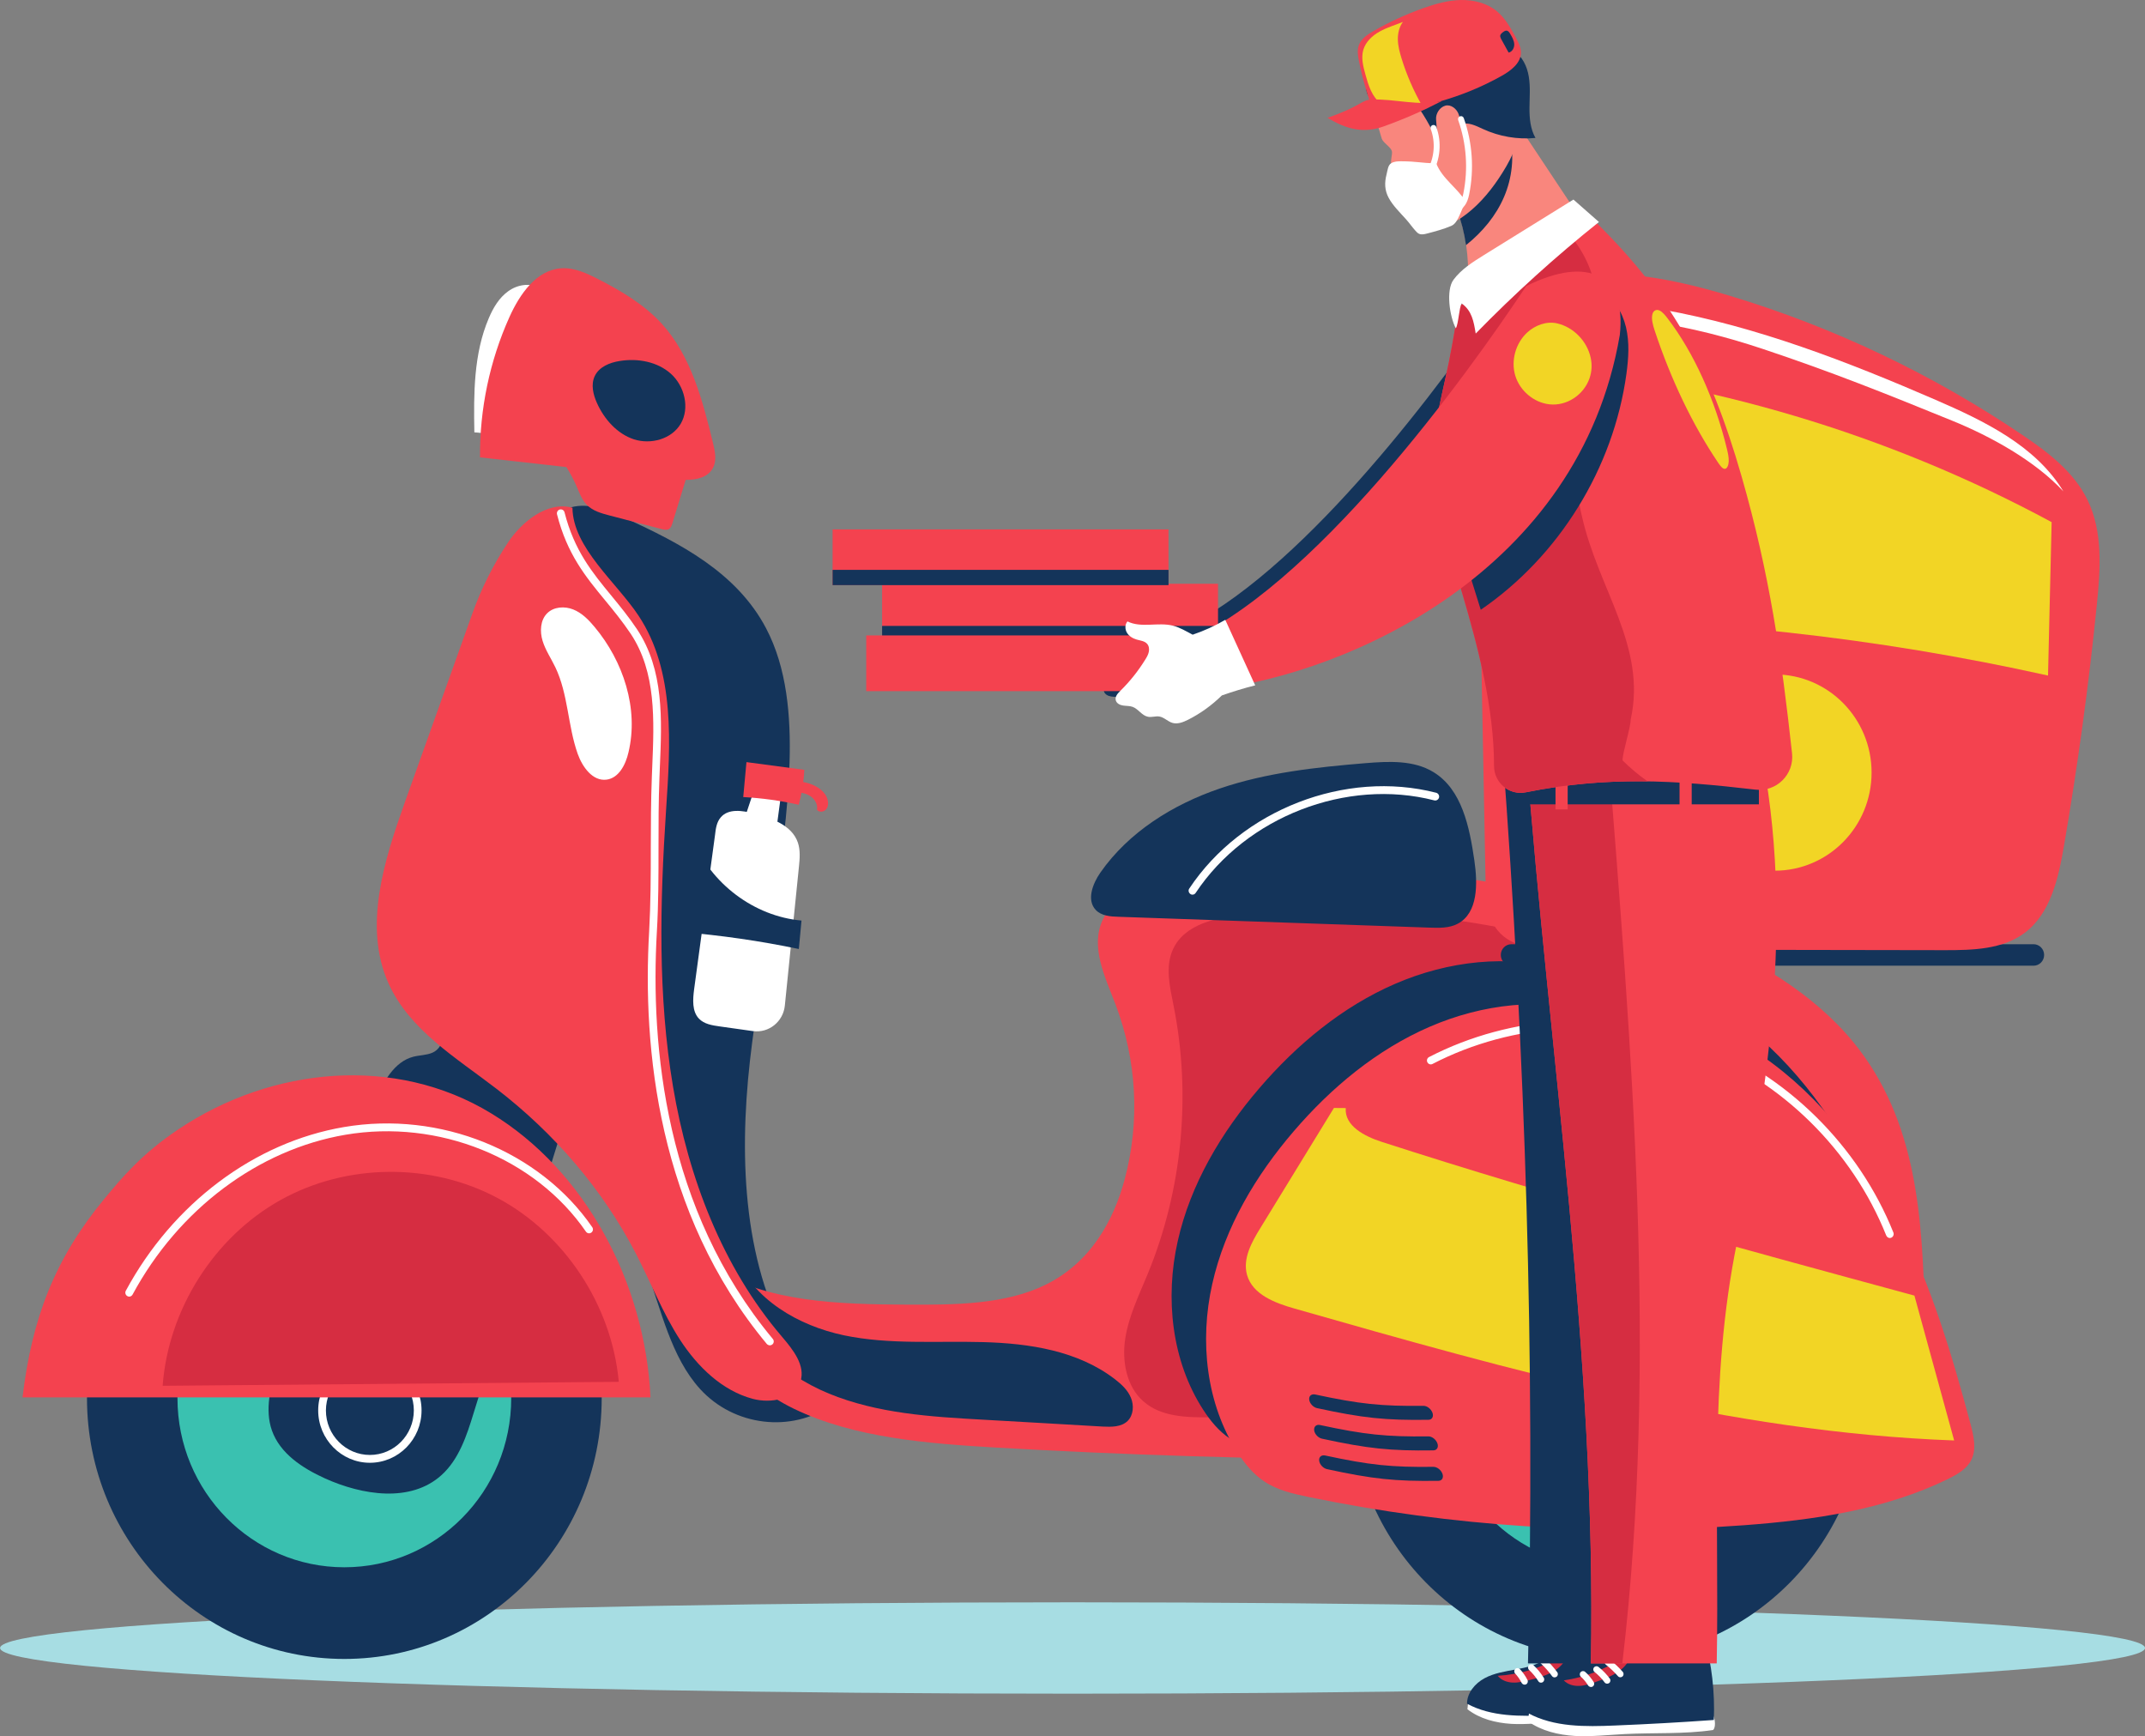 <svg width="152" height="123" viewBox="0 0 152 123" fill="none" xmlns="http://www.w3.org/2000/svg">
<rect x="0" y="0" width="152" height="123" fill="#808080" stroke="none"/>
<g clip-path="url(#clip0_970_2)">
<path d="M76.004 120C34.032 120 0.007 118.551 0.007 116.763C0.007 114.975 34.032 113.526 76.004 113.526C117.975 113.526 152 114.975 152 116.763C152 118.551 117.975 120 76.004 120Z" fill="#A7DDE3"/>
<path d="M113.943 117.539C103.871 117.539 95.707 109.268 95.707 99.066C95.707 88.863 103.871 80.592 113.943 80.592C124.015 80.592 132.18 88.863 132.18 99.066C132.18 109.268 124.015 117.539 113.943 117.539Z" fill="#14345A"/>
<path d="M113.943 111.044C107.413 111.044 102.119 105.681 102.119 99.065C102.119 92.45 107.413 87.087 113.943 87.087C120.474 87.087 125.768 92.45 125.768 99.065C125.768 105.681 120.474 111.044 113.943 111.044Z" fill="#3AC1B0"/>
<path d="M49.619 98.423C47.547 96.155 46.854 92.815 45.767 89.822C43.637 83.947 39.661 78.93 34.694 75.826C33.366 74.999 31.965 74.296 30.762 73.269C29.558 72.235 28.537 70.801 28.355 69.124C28.209 67.816 28.588 66.508 28.96 65.252C31.382 57.057 33.804 48.854 36.714 40.852C37.466 38.782 38.502 36.477 40.457 35.945C41.755 35.59 43.105 36.159 44.345 36.728C48.16 38.472 52.194 40.548 54.28 44.502C55.768 47.325 56.045 50.731 55.95 53.997C55.739 61.136 53.937 68.089 53.142 75.168C52.347 82.255 52.69 89.918 56.315 95.815C57.118 97.115 58.059 98.305 58.934 99.546C56.082 101.534 52.019 101.054 49.619 98.423Z" fill="#14345A"/>
<path d="M85.8 61.483C82.707 61.845 79.257 62.828 78.156 65.14C77.236 67.069 78.294 69.183 79.046 71.156C80.563 75.153 80.789 79.454 79.702 83.54C78.921 86.466 77.287 89.467 74.063 91.041C71.211 92.43 67.666 92.452 64.317 92.437C59.503 92.415 54.273 92.267 50.567 89.844C48.977 93.583 52.011 97.765 56.271 99.819C60.532 101.874 65.703 102.28 70.678 102.568C88.835 103.61 107.079 103.677 125.265 103.049C128.241 102.945 131.487 102.738 133.676 101.142C136.367 99.184 136.477 95.918 136.397 93.036C136.214 86.407 135.893 79.395 131.327 73.831C128.511 70.402 124.258 67.808 119.604 66.02C114.957 64.224 109.902 63.182 104.825 62.384C98.566 61.379 92.118 60.736 85.8 61.483Z" fill="#F4424F"/>
<path d="M69.657 100.587C65.959 100.381 62.18 100.151 58.745 98.74C55.309 97.329 52.223 94.484 51.508 90.804C51.377 90.109 51.45 89.193 52.114 88.978C53.354 92.067 56.578 93.93 59.802 94.609C63.027 95.282 66.36 95.001 69.657 95.09C72.947 95.178 76.398 95.703 79.017 97.728C79.476 98.082 79.921 98.496 80.14 99.036C80.366 99.575 80.322 100.262 79.907 100.676C79.462 101.112 78.761 101.105 78.141 101.075C75.318 100.905 72.488 100.75 69.657 100.587Z" fill="#14345A"/>
<path d="M115.176 68.185C106.605 65.014 97.311 64.083 88.208 64.822C86.231 64.985 83.926 65.458 83.109 67.283C82.562 68.51 82.897 69.921 83.16 71.237C84.429 77.577 83.787 84.294 81.329 90.264C80.716 91.757 79.987 93.235 79.739 94.831C79.49 96.427 79.819 98.238 81.03 99.294C82.27 100.388 84.079 100.433 85.72 100.418C96.144 100.351 106.634 100.277 116.905 98.46C120.027 97.913 123.383 97.033 125.294 94.477C127.161 91.972 127.125 88.55 126.899 85.424C126.593 81.094 125.972 76.505 123.208 73.187C121.158 70.734 118.167 69.293 115.176 68.185Z" fill="#D62D41"/>
<path d="M34.635 22.548C33.563 25.06 33.563 27.89 33.614 30.632C34.125 30.676 34.628 30.728 35.139 30.772C35.839 27.233 36.882 23.752 38.239 20.412C37.56 20.013 36.656 20.168 36.014 20.634C35.365 21.099 34.949 21.809 34.635 22.548Z" fill="white"/>
<path d="M34.015 32.405C33.986 28.991 34.701 25.57 36.102 22.459C36.831 20.84 38.013 19.126 39.771 19.008C40.697 18.948 41.58 19.362 42.404 19.784C44.031 20.619 45.643 21.572 46.883 22.924C48.969 25.207 49.786 28.363 50.523 31.378C50.662 31.954 50.8 32.59 50.538 33.122C50.195 33.816 49.4 34.001 48.59 34.001C48.276 35.021 47.963 36.048 47.649 37.068C47.598 37.23 47.54 37.4 47.394 37.489C47.248 37.57 47.065 37.533 46.898 37.489C45.672 37.171 44.439 36.846 43.214 36.528C42.63 36.373 42.017 36.21 41.587 35.774C41.23 35.412 41.055 34.91 40.85 34.437C40.646 33.971 40.405 33.521 40.135 33.092C38.1 32.863 36.058 32.634 34.015 32.405Z" fill="#F4424F"/>
<path d="M43.914 25.577C45.191 25.37 46.584 25.622 47.547 26.486C48.51 27.358 48.896 28.91 48.233 30.033C47.583 31.119 46.117 31.511 44.921 31.127C43.732 30.735 42.82 29.708 42.302 28.555C42.032 27.957 41.864 27.247 42.141 26.656C42.448 25.991 43.206 25.688 43.914 25.577Z" fill="#14345A"/>
<path d="M24.401 117.539C14.329 117.539 6.164 109.268 6.164 99.066C6.164 88.863 14.329 80.592 24.401 80.592C34.473 80.592 42.638 88.863 42.638 99.066C42.638 109.268 34.473 117.539 24.401 117.539Z" fill="#14345A"/>
<path d="M24.401 111.044C17.87 111.044 12.576 105.681 12.576 99.065C12.576 92.45 17.87 87.087 24.401 87.087C30.931 87.087 36.226 92.45 36.226 99.065C36.226 105.681 30.931 111.044 24.401 111.044Z" fill="#3AC1B0"/>
<path d="M31.28 104.519C29.099 106.485 25.677 105.945 23.015 104.741C21.439 104.024 19.842 102.989 19.265 101.341C18.755 99.878 19.171 98.275 19.608 96.79C21.512 90.353 23.847 84.043 26.597 77.931C27.173 76.646 27.939 75.219 29.288 74.872C29.741 74.754 30.222 74.769 30.645 74.584C31.076 74.399 31.433 73.897 31.229 73.476C33.585 74.192 35.846 75.227 37.933 76.557C38.684 77.037 39.45 77.606 39.734 78.456C40.019 79.306 39.756 80.23 39.486 81.087C37.51 87.427 35.54 93.775 33.563 100.115C33.074 101.718 32.52 103.403 31.28 104.519Z" fill="#14345A"/>
<path d="M26.21 103.64C28.231 103.64 29.872 101.977 29.872 99.93C29.872 97.883 28.231 96.221 26.21 96.221C24.189 96.221 22.548 97.883 22.548 99.93C22.548 101.977 24.197 103.64 26.21 103.64ZM26.21 96.775C27.924 96.775 29.325 98.186 29.325 99.93C29.325 101.667 27.932 103.086 26.21 103.086C24.496 103.086 23.095 101.674 23.095 99.93C23.103 98.194 24.496 96.775 26.21 96.775Z" fill="white"/>
<path d="M108.013 68.385C112.981 67.409 118.24 68.88 122.42 71.761C126.6 74.643 129.78 78.855 132.086 83.422C134.391 87.989 135.879 92.925 137.199 97.876C137.418 98.711 137.629 99.635 137.243 100.403C136.922 101.039 136.258 101.416 135.623 101.733C131.137 103.928 126.097 104.652 121.129 105.022C110.829 105.783 100.434 105.11 90.316 103.027C89.207 102.798 88.076 102.546 87.135 101.911C86.37 101.401 85.771 100.669 85.268 99.893C83.021 96.428 82.547 91.972 83.459 87.93C84.364 83.888 86.552 80.23 89.236 77.104C91.899 74.001 95.123 71.326 98.858 69.707C102.593 68.089 106.86 67.579 110.763 68.717" fill="#14345A"/>
<path d="M106.35 67.66C106.35 68.082 106.686 68.422 107.101 68.422H144.1C144.516 68.422 144.852 68.082 144.852 67.66C144.852 67.239 144.516 66.899 144.1 66.899H107.101C106.686 66.899 106.35 67.239 106.35 67.66Z" fill="#14345A"/>
<path d="M1.598 98.999C2.262 93.412 3.874 89.193 7.397 84.936C8.615 83.466 10.031 81.759 12.649 80.008C19.28 75.567 28.012 74.746 34.796 78.877C41.478 82.934 45.716 90.878 46.096 99.006H1.598V98.999Z" fill="#F4424F"/>
<path d="M43.849 97.905C43.353 92.496 40.027 87.441 35.292 84.899C30.558 82.357 24.555 82.409 19.864 85.032C15.174 87.656 11.927 92.769 11.526 98.186L43.849 97.905Z" fill="#D62D41"/>
<path d="M9.155 91.868C9.25 91.868 9.345 91.817 9.396 91.72C12.65 85.683 18.288 81.456 24.474 80.4C31.069 79.276 37.926 82.04 41.522 87.265C41.61 87.39 41.778 87.42 41.901 87.331C42.026 87.242 42.055 87.072 41.967 86.947C38.247 81.545 31.186 78.693 24.38 79.853C18.026 80.932 12.248 85.269 8.915 91.454C8.842 91.587 8.893 91.757 9.024 91.831C9.061 91.853 9.112 91.868 9.155 91.868Z" fill="white"/>
<path d="M77.652 64.475C76.988 63.781 77.419 62.628 77.966 61.837C79.987 58.94 83.123 56.997 86.442 55.866C89.761 54.736 93.278 54.359 96.764 54.071C98.413 53.938 100.178 53.842 101.594 54.714C103.6 55.948 104.132 58.6 104.475 60.95C104.716 62.598 104.752 64.682 103.293 65.451C102.695 65.768 101.98 65.746 101.302 65.724C93.956 65.465 86.603 65.214 79.257 64.955C78.681 64.941 78.046 64.889 77.652 64.475Z" fill="#14345A"/>
<path d="M84.502 63.389C84.589 63.389 84.677 63.344 84.728 63.263C88.31 57.869 95.422 55.112 101.637 56.708C101.783 56.745 101.929 56.657 101.973 56.509C102.009 56.361 101.922 56.213 101.776 56.169C95.342 54.514 87.981 57.373 84.276 62.953C84.188 63.078 84.225 63.248 84.349 63.337C84.392 63.374 84.451 63.389 84.502 63.389Z" fill="white"/>
<path d="M51.078 57.906C51.625 57.271 52.617 57.426 53.427 57.64C54.681 57.965 56.118 58.46 56.541 59.702C56.724 60.249 56.673 60.84 56.614 61.416C56.279 64.697 55.951 67.971 55.615 71.252C55.498 72.39 54.477 73.21 53.354 73.055L50.99 72.722C50.465 72.648 49.903 72.56 49.531 72.175C49.028 71.651 49.094 70.808 49.188 70.084C49.684 66.441 50.173 62.798 50.669 59.155C50.72 58.697 50.786 58.239 51.078 57.906Z" fill="white"/>
<path d="M55.338 56.355L55.024 58.704L52.705 58.165L53.456 55.911L55.338 56.355Z" fill="white"/>
<path d="M56.6 57.019C55.309 56.724 53.989 56.547 52.668 56.473C52.741 55.645 52.814 54.817 52.895 53.997C54.259 54.182 55.63 54.359 56.994 54.544C56.958 55.379 56.819 56.214 56.6 57.019Z" fill="#F4424F"/>
<path d="M58.643 56.65C58.708 56.886 58.694 57.167 58.533 57.352C58.373 57.537 58.044 57.574 57.891 57.374C57.964 57.012 57.753 56.643 57.453 56.428C57.154 56.221 56.782 56.148 56.418 56.118C56.053 56.088 55.688 56.103 55.331 56.029C55.52 55.756 55.608 55.423 55.586 55.091C56.148 55.298 56.761 55.335 57.337 55.512C57.906 55.697 58.482 56.066 58.643 56.65Z" fill="#F4424F"/>
<path d="M48.277 66.035C48.386 63.825 48.663 61.623 49.101 59.458C50.363 62.606 53.449 64.926 56.797 65.222C56.731 65.894 56.666 66.567 56.607 67.239C53.85 66.663 51.071 66.264 48.277 66.035Z" fill="#14345A"/>
<path d="M143.298 30.809C145.121 32.036 146.952 33.425 147.922 35.413C149.031 37.674 148.842 40.342 148.586 42.854C148.01 48.574 147.229 54.271 146.259 59.931C145.865 62.222 145.311 64.727 143.465 66.102C141.89 67.276 139.781 67.321 137.827 67.321C128.737 67.306 119.648 67.291 110.559 67.276C108.961 67.276 107.138 67.173 106.124 65.917C105.35 64.963 105.292 63.633 105.27 62.407C105.044 50.473 104.818 38.539 104.584 26.605C104.555 25.171 104.555 23.641 105.307 22.429C106 21.306 107.232 20.641 108.473 20.213C113.017 18.631 118.014 19.577 122.61 20.966C129.941 23.183 136.937 26.509 143.298 30.809Z" fill="#F4424F"/>
<path d="M108.079 43.8C120.523 43.793 132.968 45.16 145.128 47.864C145.216 44.243 145.296 40.615 145.384 36.994C133.814 30.75 120.976 26.922 107.911 25.807C107.969 31.807 108.028 37.8 108.079 43.8Z" fill="#F2D525"/>
<path d="M125.761 61.69C121.97 61.69 118.897 58.577 118.897 54.737C118.897 50.896 121.97 47.783 125.761 47.783C129.552 47.783 132.625 50.896 132.625 54.737C132.625 58.577 129.552 61.69 125.761 61.69Z" fill="#F2D525"/>
<path d="M117.839 21.941C124.528 23.146 130.926 25.629 137.17 28.333C140.62 29.833 144.246 31.577 146.215 34.814C144.202 32.642 141.058 30.912 138.33 29.804C133.559 27.86 129.802 26.353 124.907 24.72C120.064 23.109 114.184 21.86 109.202 22.954C111.631 21.203 114.906 21.409 117.839 21.941Z" fill="white"/>
<path d="M110.457 71.436C115.424 70.461 120.684 71.931 124.864 74.813C129.044 77.695 132.224 81.907 134.529 86.466C136.834 91.033 138.323 95.969 139.643 100.92C139.862 101.755 140.073 102.679 139.687 103.448C139.366 104.083 138.702 104.46 138.067 104.778C133.581 106.972 128.54 107.697 123.573 108.066C113.273 108.827 102.878 108.155 92.76 106.071C91.651 105.842 90.52 105.591 89.579 104.955C88.813 104.445 88.215 103.714 87.712 102.938C85.465 99.472 84.991 95.016 85.903 90.974C86.807 86.932 88.996 83.274 91.68 80.148C94.343 77.045 97.567 74.37 101.302 72.752C105.037 71.133 109.304 70.623 113.207 71.761" fill="#F4424F"/>
<path d="M94.525 78.501C94.802 78.501 95.087 78.501 95.364 78.508C95.262 79.765 96.699 80.511 97.888 80.895C110.362 84.93 123.011 88.359 135.66 91.795C136.601 95.216 137.535 98.637 138.476 102.059C122.559 101.482 107.05 97.086 91.724 92.711C90.345 92.319 88.762 91.721 88.368 90.332C88.047 89.186 88.689 88.019 89.309 87.014C91.045 84.176 92.789 81.339 94.525 78.501Z" fill="#F2D525"/>
<path d="M133.916 87.715C133.953 87.715 133.982 87.708 134.019 87.693C134.157 87.634 134.223 87.471 134.172 87.331C131.706 81.168 126.571 76.106 120.421 73.779C114.272 71.458 107.116 71.872 101.265 74.894C101.134 74.961 101.076 75.131 101.149 75.264C101.214 75.397 101.382 75.456 101.513 75.382C107.225 72.426 114.221 72.02 120.224 74.288C126.228 76.557 131.254 81.508 133.661 87.531C133.712 87.649 133.814 87.715 133.916 87.715Z" fill="white"/>
<path d="M93.482 103.5C93.519 103.766 93.766 104.032 94.036 104.091C97.275 104.793 98.873 104.963 101.929 104.919C102.185 104.919 102.316 104.689 102.214 104.416C102.112 104.143 101.834 103.928 101.579 103.928C98.603 103.965 97.049 103.803 93.898 103.123C93.635 103.071 93.445 103.234 93.482 103.5Z" fill="#14345A"/>
<path d="M93.125 101.342C93.161 101.608 93.409 101.874 93.679 101.933C96.918 102.635 98.515 102.805 101.572 102.761C101.827 102.761 101.958 102.531 101.856 102.258C101.754 101.985 101.477 101.77 101.222 101.77C98.246 101.807 96.692 101.645 93.54 100.965C93.278 100.906 93.095 101.076 93.125 101.342Z" fill="#14345A"/>
<path d="M92.775 99.177C92.811 99.442 93.059 99.709 93.329 99.768C96.568 100.47 98.165 100.64 101.222 100.595C101.477 100.595 101.608 100.366 101.506 100.093C101.404 99.819 101.127 99.605 100.872 99.605C97.895 99.642 96.342 99.479 93.19 98.8C92.928 98.748 92.738 98.91 92.775 99.177Z" fill="#14345A"/>
<path d="M45.081 88.861C42.718 84.272 39.26 80.282 35.19 77.149C32.33 74.947 29.004 72.974 27.523 69.656C25.736 65.643 27.209 60.995 28.683 56.857C30.28 52.401 31.878 47.938 33.468 43.482C34.11 41.679 34.971 39.972 36.029 38.391C36.926 37.053 38.735 35.472 40.566 35.974C40.588 38.797 43.703 41.28 45.249 43.623C47.861 47.561 47.511 52.712 47.197 57.441C46.767 63.959 46.606 70.55 47.693 76.994C48.78 83.437 51.187 89.77 55.411 94.706C56.184 95.615 57.089 96.731 56.724 97.876C56.323 99.155 54.623 99.45 53.339 99.11C51.165 98.527 49.429 96.835 48.189 94.928C46.956 93.022 46.124 90.879 45.081 88.861Z" fill="#F4424F"/>
<path d="M42.981 55.239C42.003 55.365 41.274 54.353 40.938 53.414C40.23 51.419 40.267 49.187 39.355 47.281C39.056 46.653 38.655 46.076 38.451 45.411C38.246 44.746 38.283 43.941 38.772 43.453C39.238 42.987 40.004 42.936 40.617 43.18C41.23 43.423 41.711 43.911 42.134 44.421C44.17 46.852 45.278 50.214 44.534 53.311C44.337 54.175 43.849 55.129 42.981 55.239Z" fill="white"/>
<path d="M54.557 95.32C54.623 95.32 54.681 95.298 54.732 95.253C54.849 95.157 54.863 94.98 54.761 94.862C47.124 85.691 46.081 74.119 46.547 66.028C46.664 64.033 46.664 62.001 46.664 60.035C46.664 58.416 46.664 56.739 46.73 55.099L46.759 54.36C46.905 50.968 47.058 47.465 45.14 44.583C44.549 43.697 43.921 42.935 43.316 42.197C41.966 40.556 40.69 39.004 40.004 36.3C39.968 36.152 39.822 36.063 39.669 36.1C39.523 36.137 39.435 36.292 39.472 36.44C40.187 39.263 41.499 40.859 42.893 42.551C43.491 43.275 44.104 44.029 44.687 44.894C46.511 47.628 46.358 51.042 46.219 54.337L46.19 55.084C46.124 56.732 46.124 58.416 46.117 60.042C46.117 62.001 46.11 64.025 46 66.006C45.526 74.201 46.591 85.92 54.346 95.231C54.404 95.283 54.477 95.32 54.557 95.32Z" fill="white"/>
</g>
<g clip-path="url(#clip1_970_2)">
<path d="M102.116 12.923C105.008 11.932 105.624 11.159 107.537 8.772L112.175 15.757C109.59 18.278 107.224 19.986 103.895 21.616C104.315 18.485 103.856 15.001 102.116 12.923Z" fill="#F9867D"/>
<path d="M103.884 17.371C103.638 15.657 103.078 14.077 102.122 12.923C104.717 12.033 105.484 11.321 106.989 9.456C107.677 12.783 106.25 15.472 103.884 17.371Z" fill="#14345A"/>
<path d="M96.813 4.784C96.897 3.681 97.669 2.717 98.62 2.152C99.571 1.58 100.679 1.351 101.77 1.188C103.179 0.981 104.74 0.902 105.915 1.72C106.687 2.258 107.179 3.109 107.504 3.994C108.433 6.521 108.097 9.456 106.743 11.78C105.389 14.111 103.565 16.015 101.009 16.497C100.097 14.822 99.325 13.802 98.626 11.831C98.475 11.399 98.704 10.923 98.626 10.688C98.53 10.402 98.01 10.111 97.915 9.825C97.507 8.537 97.356 7.742 97.025 6.425C96.897 5.888 96.768 5.333 96.813 4.784Z" fill="#F9867D"/>
<path d="M103.364 8.094C103.224 7.702 102.81 7.377 102.413 7.489C102.016 7.601 101.73 8.055 101.764 8.464C101.809 9.035 101.864 9.427 101.702 9.69C101.199 8.604 100.561 7.584 99.794 6.666C101.948 5.641 104.102 4.615 106.262 3.59C106.43 3.512 106.597 3.434 106.782 3.434C106.944 3.434 107.095 3.501 107.235 3.585C107.867 3.966 108.214 4.694 108.332 5.422C108.455 6.15 108.388 6.89 108.382 7.629C108.376 8.368 108.443 9.13 108.807 9.774C107.537 9.898 106.234 9.673 105.076 9.136C104.589 8.912 104.041 8.632 103.548 8.8C103.504 8.542 103.437 8.29 103.364 8.094Z" fill="#14345A"/>
<path d="M104.779 0.706C103.638 0.376 102.413 0.572 101.26 0.852C99.951 1.171 98.642 1.619 97.568 2.426C97.21 2.695 96.869 3.025 96.729 3.451C96.628 3.765 96.651 4.106 96.673 4.437C96.712 4.969 96.746 5.507 96.785 6.039C96.807 6.364 96.846 6.716 97.087 6.935C97.339 7.159 97.719 7.148 98.055 7.12C99.856 6.98 101.702 6.828 103.353 6.089C104.432 5.607 105.417 4.885 106.575 4.622C106.838 4.56 107.129 4.521 107.325 4.33C107.627 4.039 107.565 3.535 107.414 3.143C106.978 1.983 105.971 1.053 104.779 0.706Z" fill="#14345A"/>
<path d="M100.874 0.572C99.649 1.009 98.457 1.552 97.327 2.202C96.908 2.443 96.472 2.729 96.298 3.182C96.158 3.558 96.225 3.972 96.304 4.359C96.55 5.569 96.897 6.762 97.333 7.916C100.499 7.809 103.638 6.93 106.407 5.378C107.067 5.008 107.783 4.471 107.778 3.715C107.778 3.345 107.599 3.009 107.425 2.684C107.056 1.995 106.67 1.295 106.072 0.796C105.372 0.219 104.432 -0.016 103.526 0.001C102.614 0.018 101.73 0.27 100.874 0.572Z" fill="#F4424F"/>
<path d="M96.757 5.278C96.6 4.712 96.444 4.107 96.606 3.536C96.774 2.964 97.244 2.522 97.764 2.236C98.284 1.945 98.86 1.777 99.414 1.553C99.146 1.911 99.045 2.376 99.056 2.819C99.067 3.267 99.185 3.704 99.314 4.129C99.677 5.306 100.17 6.437 100.779 7.501C100.287 7.613 99.795 7.725 99.291 7.737C98.788 7.742 98.273 7.636 97.865 7.339C97.221 6.88 96.969 6.045 96.757 5.278Z" fill="#F2D525"/>
<path d="M97.16 7.053C96.477 7.081 96.427 7.534 94.072 8.346C95.386 9.147 96.6 9.478 98.049 8.957C99.498 8.436 100.807 7.865 102.184 7.153C100.544 7.545 98.838 6.985 97.16 7.053Z" fill="#F4424F"/>
<path d="M106.307 2.533C106.318 2.432 106.407 2.353 106.486 2.292C106.575 2.224 106.676 2.152 106.782 2.174C106.888 2.196 106.956 2.297 107.012 2.393C107.146 2.617 107.286 2.857 107.302 3.121C107.319 3.384 107.163 3.675 106.905 3.726C106.726 3.401 106.547 3.076 106.368 2.751C106.34 2.684 106.301 2.611 106.307 2.533Z" fill="#14345A"/>
<path d="M98.256 12.351C98.329 12.071 98.346 11.701 98.597 11.556C98.799 11.438 99.045 11.427 99.28 11.427C100.455 11.432 100.6 11.55 101.775 11.572C102.195 12.665 103.302 13.331 103.901 14.334C103.504 14.782 103.392 15.768 102.844 16.003C102.29 16.238 101.708 16.395 101.126 16.546C100.936 16.597 100.729 16.642 100.555 16.563C100.455 16.518 100.376 16.429 100.304 16.35C100.041 16.059 99.89 15.818 99.627 15.527C99.218 15.073 98.692 14.558 98.407 14.02C98.116 13.482 98.1 12.945 98.256 12.351Z" fill="white"/>
<path d="M103.269 14.9C103.285 14.9 103.302 14.9 103.325 14.894C103.716 14.788 103.979 14.413 104.108 13.78C104.471 11.976 104.343 10.105 103.727 8.369C103.688 8.257 103.571 8.201 103.459 8.24C103.353 8.279 103.291 8.397 103.33 8.509C103.918 10.172 104.046 11.965 103.699 13.696C103.604 14.161 103.442 14.43 103.218 14.491C103.106 14.519 103.039 14.637 103.067 14.749C103.09 14.838 103.174 14.9 103.269 14.9Z" fill="white"/>
<path d="M101.311 12.407C101.383 12.407 101.45 12.368 101.49 12.301C102.071 11.309 102.178 10.071 101.775 8.99C101.736 8.884 101.613 8.828 101.506 8.867C101.4 8.906 101.344 9.029 101.383 9.136C101.741 10.099 101.646 11.197 101.132 12.088C101.07 12.189 101.109 12.318 101.204 12.373C101.238 12.396 101.271 12.407 101.311 12.407Z" fill="white"/>
<path d="M78.552 48.312C79.229 47.645 79.822 46.901 80.32 46.094C80.427 45.926 80.527 45.747 80.567 45.556C80.611 45.36 80.583 45.142 80.455 44.99C80.281 44.783 79.979 44.755 79.716 44.682C79.442 44.604 79.173 44.447 79.022 44.201C78.871 43.954 78.866 43.612 79.056 43.394C80.029 43.881 81.227 43.428 82.284 43.697C82.782 43.825 83.224 44.1 83.677 44.335C84.483 44.061 85.255 43.713 85.987 43.282C85.993 43.293 85.999 43.304 86.004 43.321C94.496 37.916 103.565 25.274 107.308 19.639C111.733 17.426 114.424 18.866 113.943 23.106C111.313 38.459 97.439 45.674 88.013 47.718C88.046 47.785 88.074 47.853 88.108 47.92C87.308 48.116 86.525 48.362 85.747 48.631C85.036 49.326 84.225 49.92 83.336 50.362C83 50.53 82.614 50.681 82.25 50.581C81.915 50.485 81.657 50.183 81.316 50.127C81.048 50.082 80.768 50.2 80.505 50.144C80.074 50.06 79.822 49.584 79.408 49.438C79.196 49.365 78.966 49.382 78.743 49.348C78.519 49.315 78.284 49.197 78.228 48.979C78.155 48.732 78.362 48.497 78.552 48.312Z" fill="#14345A"/>
<path d="M62.508 41.361H86.312V45.31H62.508V41.361Z" fill="#F4424F"/>
<path d="M62.508 44.347H86.312V45.31H62.508V44.347Z" fill="#14345A"/>
<path d="M59 37.508H82.804V41.457H59V37.508Z" fill="#F4424F"/>
<path d="M59 40.376H82.804V41.457H59V40.376Z" fill="#14345A"/>
<path d="M61.383 45.02H85.188V48.968H61.383V45.02Z" fill="#F4424F"/>
<path d="M103.985 121.102C104.013 120.822 104.046 120.542 104.074 120.268C107.683 120.536 111.308 120.62 114.922 120.503C115.168 120.497 115.42 120.486 115.66 120.548C115.901 120.609 116.058 120.475 116.181 120.71C116.298 120.945 116.349 121.55 116.158 121.718C114.239 122.021 112.287 121.898 110.351 122.004C109.26 122.066 108.17 122.2 107.079 122.138C105.988 122.066 104.874 121.791 103.985 121.102Z" fill="white"/>
<path d="M109.719 121.528C107.755 121.612 105.685 121.646 103.957 120.71C103.957 119.943 104.522 119.271 105.199 118.906C105.87 118.542 106.648 118.425 107.403 118.285C108.158 118.145 108.93 117.977 109.551 117.523C110.172 117.075 110.609 116.279 110.413 115.54C112.153 115.725 113.909 115.781 115.66 115.691C116.153 117.467 116.365 119.321 116.287 121.164C114.094 121.315 111.906 121.433 109.719 121.528Z" fill="#14345A"/>
<path d="M110.737 117.371C110.648 117.343 110.553 117.394 110.469 117.439C109.149 118.2 107.649 118.648 106.133 118.732C106.379 119.046 106.793 119.197 107.196 119.214C107.599 119.231 107.99 119.13 108.382 119.035C109.244 118.816 110.167 118.559 110.732 117.875C110.793 117.797 110.855 117.713 110.866 117.618C110.877 117.511 110.832 117.399 110.737 117.371Z" fill="#D62D41"/>
<path d="M110.144 118.845C110.2 118.85 110.251 118.833 110.301 118.8C110.402 118.727 110.424 118.581 110.351 118.48C110.1 118.139 109.814 117.814 109.501 117.523C109.411 117.439 109.266 117.439 109.177 117.534C109.093 117.623 109.093 117.769 109.188 117.859C109.479 118.133 109.747 118.43 109.982 118.755C110.021 118.811 110.083 118.839 110.144 118.845Z" fill="white"/>
<path d="M109.182 119.219C109.227 119.225 109.277 119.214 109.322 119.186C109.428 119.119 109.462 118.979 109.395 118.872C109.193 118.547 108.947 118.245 108.667 117.982C108.578 117.898 108.432 117.898 108.343 117.993C108.259 118.082 108.259 118.228 108.354 118.318C108.606 118.553 108.824 118.822 109.009 119.113C109.048 119.18 109.109 119.214 109.182 119.219Z" fill="white"/>
<path d="M108.018 119.36C108.057 119.365 108.102 119.354 108.141 119.337C108.253 119.281 108.298 119.141 108.242 119.029C108.097 118.744 107.918 118.486 107.699 118.256C107.61 118.167 107.47 118.161 107.375 118.245C107.285 118.329 107.28 118.475 107.364 118.57C107.548 118.766 107.705 118.99 107.828 119.237C107.873 119.309 107.946 119.354 108.018 119.36Z" fill="white"/>
<path d="M115.839 117.853H108.276C108.796 96.276 108.085 74.672 106.469 53.163C110.771 53.421 115.129 52.552 119.09 50.648L122.485 50.446C125.657 62.596 123.957 75.652 121.422 87.992C119.392 97.901 116.824 107.787 115.839 117.853Z" fill="#14345A"/>
<path d="M108.281 121.959C108.315 121.679 108.343 121.398 108.376 121.124C112.265 121.393 116.164 121.477 120.058 121.359C120.32 121.354 120.595 121.342 120.852 121.404C121.109 121.466 121.283 121.331 121.411 121.567C121.54 121.802 121.596 122.407 121.389 122.575C119.325 122.877 117.221 122.754 115.134 122.86C113.96 122.922 112.785 123.056 111.61 122.995C110.435 122.922 109.238 122.642 108.281 121.959Z" fill="white"/>
<path d="M114.441 122.255C112.343 122.345 110.139 122.378 108.287 121.381C108.287 120.564 108.891 119.847 109.613 119.454C110.335 119.062 111.157 118.939 111.962 118.788C112.768 118.642 113.59 118.457 114.256 117.976C114.922 117.5 115.381 116.648 115.174 115.858C117.031 116.06 118.905 116.11 120.774 116.021C121.3 117.92 121.529 119.897 121.445 121.863C119.112 122.031 116.779 122.16 114.441 122.255Z" fill="#14345A"/>
<path d="M115.291 117.315C115.201 117.292 115.106 117.348 115.028 117.404C113.775 118.272 112.32 118.844 110.815 119.057C111.089 119.354 111.515 119.466 111.912 119.449C112.315 119.432 112.701 119.298 113.075 119.169C113.915 118.877 114.815 118.547 115.319 117.813C115.375 117.729 115.425 117.64 115.431 117.544C115.442 117.449 115.386 117.343 115.291 117.315Z" fill="#D62D41"/>
<path d="M114.821 118.838C114.877 118.838 114.927 118.821 114.972 118.782C115.067 118.698 115.078 118.552 114.994 118.457C114.715 118.138 114.401 117.841 114.066 117.578C113.965 117.499 113.825 117.516 113.747 117.617C113.668 117.718 113.685 117.858 113.786 117.936C114.099 118.183 114.39 118.463 114.653 118.759C114.692 118.81 114.754 118.838 114.821 118.838Z" fill="white"/>
<path d="M113.892 119.291C113.937 119.291 113.987 119.275 114.026 119.247C114.127 119.174 114.149 119.028 114.071 118.927C113.842 118.619 113.573 118.339 113.271 118.104C113.176 118.026 113.031 118.042 112.952 118.143C112.874 118.244 112.891 118.384 112.991 118.462C113.26 118.675 113.506 118.927 113.707 119.202C113.752 119.263 113.819 119.291 113.892 119.291Z" fill="white"/>
<path d="M112.745 119.527C112.784 119.527 112.829 119.516 112.863 119.494C112.969 119.427 113.003 119.287 112.936 119.18C112.768 118.911 112.566 118.665 112.331 118.458C112.236 118.373 112.096 118.379 112.007 118.474C111.923 118.57 111.929 118.715 112.024 118.799C112.225 118.978 112.398 119.191 112.544 119.427C112.594 119.488 112.667 119.527 112.745 119.527Z" fill="white"/>
<path d="M121.652 117.853H112.734C113.137 96.047 109.758 74.672 108.141 53.163C112.444 53.421 116.802 52.552 120.762 50.648L124.158 50.446C127.33 62.596 125.63 75.652 123.095 87.992C121.065 97.901 121.853 107.406 121.652 117.853Z" fill="#F4424F"/>
<path d="M108.141 53.163C110.072 53.281 112.013 53.158 113.92 52.827C115.61 74.286 117.506 96.327 114.961 117.853H112.734C113.137 96.041 109.758 74.672 108.141 53.163Z" fill="#D62D41"/>
<path d="M107.112 54.961H124.639V56.989H107.112V54.961Z" fill="#14345A"/>
<path d="M119.017 54.608H119.878V57.347H119.017V54.608Z" fill="#F4424F"/>
<path d="M110.228 54.608H111.09V57.347H110.228V54.608Z" fill="#F4424F"/>
<path d="M112.483 15.159C118.418 20.833 121.143 25.852 123.414 33.755C125.406 40.689 126.239 46.526 126.989 53.377C127.151 54.866 125.881 56.127 124.393 55.947C118.597 55.27 113.859 54.984 108.119 56.138C106.944 56.373 105.87 55.466 105.87 54.261C105.876 46.044 101.327 36.97 101.478 33.038C101.618 29.487 102.273 27.941 102.905 24.44C103.056 23.605 103.218 22.675 103.347 21.695C106.681 20.065 109.753 17.494 112.337 14.974L112.483 15.159Z" fill="#F4424F"/>
<path d="M102.905 24.439C103.056 23.605 103.218 22.675 103.347 21.695C106.094 20.351 108.661 18.368 110.927 16.301C116.309 22.031 110.413 29.828 112.091 36.538C113.243 41.736 116.706 45.781 115.554 50.984C115.554 51.561 114.978 53.298 114.978 53.875C115.531 54.429 116.124 54.916 116.751 55.359C113.948 55.314 111.173 55.521 108.119 56.132C106.944 56.367 105.87 55.46 105.87 54.255C105.875 46.044 101.327 36.97 101.478 33.038C101.618 29.481 102.278 27.94 102.905 24.439Z" fill="#D62D41"/>
<path d="M115.252 26.489C114.335 33.172 110.491 39.395 104.93 43.204C104.416 41.557 103.901 39.91 103.386 38.263C108.981 34.096 112.701 27.497 113.384 20.552C114.351 21.09 114.967 22.114 115.224 23.19C115.476 24.265 115.403 25.391 115.252 26.489Z" fill="#14345A"/>
<path d="M111.498 14.139C112.102 14.671 112.701 15.203 113.305 15.729C110.234 18.177 107.314 20.821 104.572 23.633C104.432 22.759 104.293 22.009 103.577 21.499C103.386 21.829 103.358 22.933 103.163 23.263C102.726 22.445 102.446 20.563 103 19.818C103.554 19.073 104.36 18.569 105.149 18.076C107.263 16.766 109.383 15.449 111.498 14.139Z" fill="white"/>
<path d="M117.098 22.249C117.176 21.969 117.406 21.907 117.607 22.003C117.808 22.104 117.999 22.333 118.178 22.568C120.029 24.994 121.529 28.299 122.379 31.828C122.446 32.113 122.513 32.404 122.502 32.684C122.491 32.959 122.39 33.217 122.222 33.217C122.06 33.222 121.904 33.004 121.764 32.802C119.951 30.119 118.401 26.887 117.249 23.403C117.126 23.028 117.003 22.574 117.098 22.249Z" fill="#F2D525"/>
<path d="M108.147 20.273C112.572 18.06 115.263 19.5 114.782 23.74C111.895 40.594 95.464 47.641 86.233 48.806C84.6 48.722 83.968 46.593 83.654 45.624C92.958 41.86 103.934 26.619 108.147 20.273Z" fill="#F4424F"/>
<path d="M79.391 48.946C80.069 48.279 80.662 47.535 81.159 46.728C81.266 46.56 81.366 46.381 81.406 46.19C81.45 45.994 81.422 45.776 81.294 45.624C81.12 45.417 80.818 45.389 80.555 45.316C80.281 45.238 80.013 45.081 79.862 44.835C79.71 44.588 79.705 44.246 79.895 44.028C80.868 44.515 82.066 44.062 83.123 44.331C83.621 44.459 84.063 44.734 84.516 44.969C85.322 44.695 86.094 44.347 86.826 43.916C87.531 45.462 88.242 47.014 88.947 48.559C88.147 48.756 87.364 49.002 86.586 49.271C85.875 49.965 85.064 50.559 84.175 51.002C83.839 51.17 83.453 51.321 83.089 51.22C82.754 51.125 82.496 50.822 82.155 50.767C81.887 50.722 81.607 50.839 81.344 50.783C80.913 50.699 80.662 50.223 80.248 50.078C80.035 50.005 79.805 50.022 79.582 49.988C79.358 49.954 79.123 49.837 79.067 49.618C78.994 49.361 79.201 49.131 79.391 48.946Z" fill="white"/>
<path d="M112.717 25.336C112.824 25.817 112.807 26.322 112.633 26.814C112.225 27.98 111.022 28.786 109.791 28.646C108.684 28.523 107.699 27.683 107.375 26.613C107.056 25.543 107.403 24.311 108.225 23.555C108.79 23.039 109.59 22.742 110.334 22.91C111.515 23.179 112.466 24.182 112.717 25.336Z" fill="#F2D525"/>
</g>
<defs>
<clipPath id="clip0_970_2">
<rect width="152" height="101" fill="white" transform="matrix(-1 0 0 1 152 19)"/>
</clipPath>
<clipPath id="clip1_970_2">
<rect width="72" height="123" fill="white" transform="translate(57)"/>
</clipPath>
</defs>
</svg>
